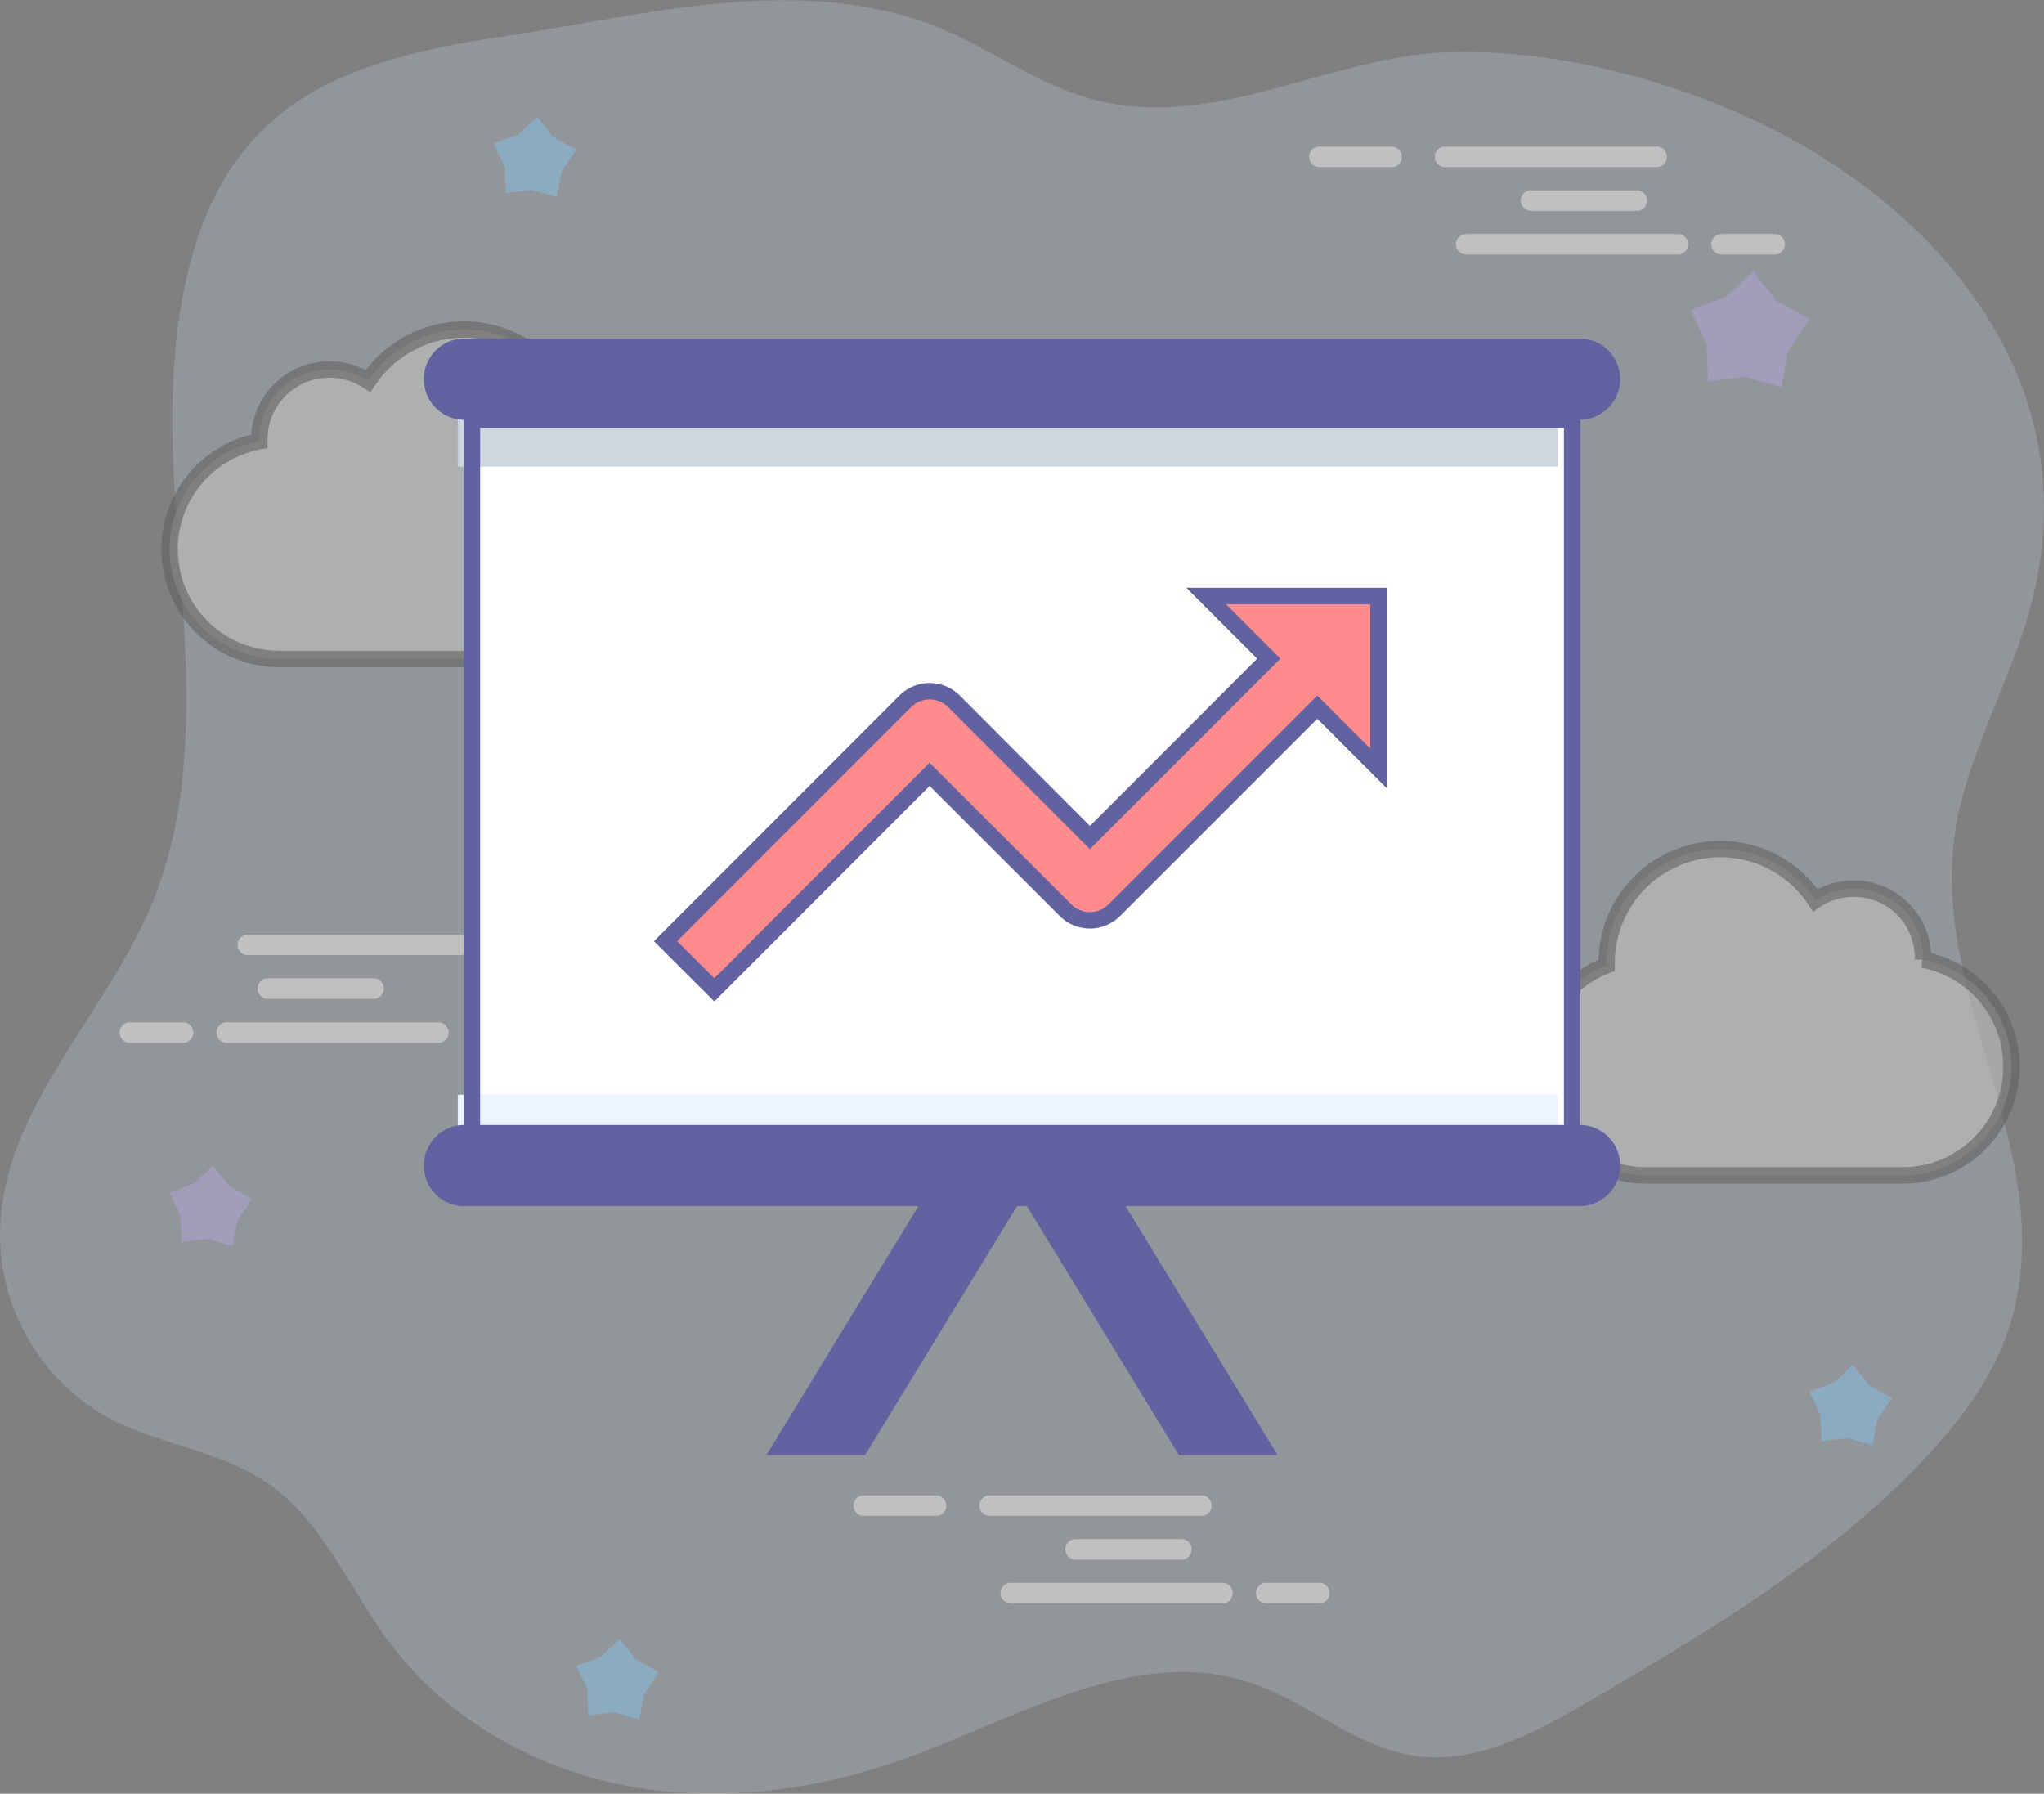 <svg xmlns="http://www.w3.org/2000/svg" viewBox="0 0 248.95 218.44"><rect x="0" y="0" width="248.95" height="218.44" fill="#808080" stroke="none"/><defs><style>.cls-1{opacity:0.5;}.cls-2{fill:#ddebff;opacity:0.4;}.cls-3{fill:#c2b9f3;}.cls-4{fill:#96d6ff;}.cls-5,.cls-6{fill:#fff;}.cls-6{stroke:#444;opacity:0.6;}.cls-6,.cls-9{stroke-miterlimit:10;stroke-width:2px;}.cls-7{fill:#cfd6df;}.cls-8{fill:#ebf4ff;}.cls-9{fill:none;stroke:#6262a0;}.cls-10{fill:#6262a0;}.cls-11{fill:#ff8c8c;}</style></defs><title>Asset 50</title><g id="Layer_2" data-name="Layer 2"><g id="Layer_1-2" data-name="Layer 1"><g class="cls-1"><path class="cls-2" d="M248.42,68.63q-.24,1.56-.6,3.16c-2,9.07-6.83,17.25-9.06,26.26-5.38,21.83,12.26,41.28,6.26,62.57-1.81,6.4-5.84,11.9-10.33,16.71-11.53,12.39-26.23,21.08-40.7,29.6-6.71,3.95-14.07,8-21.71,6.9-7.22-1.07-13.05-6.6-20-8.91-13.86-4.61-28.09,4.17-41.83,9.16-10.84,3.93-22.62,5.54-33.92,3.44S54.45,209.4,47.43,200c-4.84-6.46-8-14.54-14.55-19.18-6-4.26-13.77-4.84-20.16-8.42A25.69,25.69,0,0,1,0,150.33C.08,135.27,12.81,123.84,18.53,110c4.65-11.25,4.56-23.93,3.72-36.12-.95-13.79-2.64-28,.85-41.58,5.32-20.66,20-25.14,38.43-27.9,16.5-2.46,33.73-7.26,50.21-2,7.71,2.45,14.15,8,22.07,9.87,14.49,3.5,28.24-5.43,42.55-5.9,12-.39,24.79,2.71,35.79,7.59C233.36,23.32,252.38,43.09,248.42,68.63Z"/><polygon class="cls-3" points="28.32 151.74 25.27 150.87 22.11 151.26 22 148.09 20.65 145.21 23.63 144.12 25.95 141.94 27.91 144.45 30.7 145.98 28.92 148.62 28.32 151.74"/><polygon class="cls-4" points="67.82 24 64.76 23.13 61.61 23.52 61.49 20.35 60.14 17.47 63.13 16.38 65.45 14.21 67.4 16.71 70.19 18.24 68.41 20.88 67.82 24"/><polygon class="cls-4" points="228.05 176 225 175.13 221.84 175.52 221.73 172.35 220.38 169.47 223.36 168.38 225.68 166.21 227.64 168.71 230.43 170.24 228.65 172.88 228.05 176"/><polygon class="cls-4" points="77.87 209.4 74.81 208.52 71.66 208.92 71.54 205.74 70.19 202.86 73.18 201.78 75.5 199.6 77.45 202.1 80.24 203.64 78.46 206.27 77.87 209.4"/><polygon class="cls-3" points="216.96 47.16 212.56 45.9 208.01 46.47 207.85 41.9 205.9 37.75 210.2 36.18 213.54 33.05 216.36 36.66 220.38 38.86 217.82 42.66 216.96 47.16"/><path class="cls-5" d="M30.19,116.32H56a1.25,1.25,0,0,0,0-2.5H30.19a1.25,1.25,0,0,0,0,2.5Z"/><path class="cls-5" d="M32.62,121.64H45.5a1.25,1.25,0,0,0,0-2.5H32.62a1.25,1.25,0,0,0,0,2.5Z"/><path class="cls-5" d="M62.48,116.32h8.8a1.25,1.25,0,0,0,0-2.5h-8.8a1.25,1.25,0,0,0,0,2.5Z"/><path class="cls-5" d="M15.82,127h6.47a1.25,1.25,0,0,0,0-2.5H15.82a1.25,1.25,0,0,0,0,2.5Z"/><path class="cls-5" d="M27.62,127H53.39a1.25,1.25,0,0,0,0-2.5H27.62a1.25,1.25,0,0,0,0,2.5Z"/><path class="cls-5" d="M146.32,182.11H120.54a1.25,1.25,0,0,0,0,2.5h25.78a1.25,1.25,0,0,0,0-2.5Z"/><path class="cls-5" d="M143.89,187.43H131a1.25,1.25,0,0,0,0,2.5h12.89a1.25,1.25,0,0,0,0-2.5Z"/><path class="cls-5" d="M114,182.11h-8.8a1.25,1.25,0,0,0,0,2.5H114a1.25,1.25,0,0,0,0-2.5Z"/><path class="cls-5" d="M160.69,192.76h-6.47a1.25,1.25,0,0,0,0,2.5h6.47a1.25,1.25,0,0,0,0-2.5Z"/><path class="cls-5" d="M148.89,192.76H123.11a1.25,1.25,0,0,0,0,2.5h25.78a1.25,1.25,0,0,0,0-2.5Z"/><path class="cls-5" d="M201.78,17.85H176a1.25,1.25,0,0,0,0,2.5h25.78a1.25,1.25,0,0,0,0-2.5Z"/><path class="cls-5" d="M199.36,23.18H186.47a1.25,1.25,0,0,0,0,2.5h12.89a1.25,1.25,0,0,0,0-2.5Z"/><path class="cls-5" d="M169.49,17.85h-8.8a1.25,1.25,0,0,0,0,2.5h8.8a1.25,1.25,0,0,0,0-2.5Z"/><path class="cls-5" d="M216.15,28.5h-6.47a1.25,1.25,0,0,0,0,2.5h6.47a1.25,1.25,0,0,0,0-2.5Z"/><path class="cls-5" d="M204.36,28.5H178.58a1.25,1.25,0,0,0,0,2.5h25.78a1.25,1.25,0,0,0,0-2.5Z"/><path class="cls-6" d="M20.65,66.87A13.37,13.37,0,0,0,34,80.25H65.66A13.38,13.38,0,0,0,70.51,54.4v-.3a14,14,0,0,0-25.68-7.69A8.42,8.42,0,0,0,40.11,45a8.51,8.51,0,0,0-8.52,8.52v.22A13.39,13.39,0,0,0,20.65,66.87Z"/><path class="cls-6" d="M234.21,116.87v-.22a8.42,8.42,0,0,0-8.43-8.43,8.34,8.34,0,0,0-4.68,1.42,13.85,13.85,0,0,0-25.42,7.61v.3a13.24,13.24,0,0,0,4.8,25.59h31.31a13.25,13.25,0,0,0,2.41-26.27Z"/></g><rect class="cls-5" x="57.48" y="49.36" width="134" height="90.87"/><rect class="cls-7" x="55.75" y="49.36" width="134" height="7.47"/><rect class="cls-8" x="55.75" y="133.31" width="134" height="7.47"/><rect class="cls-9" x="57.48" y="51.12" width="134" height="90.87"/><polygon class="cls-10" points="155.61 177.21 131.5 137.73 122.75 143.07 143.59 177.21 155.61 177.21"/><polygon class="cls-10" points="105.36 177.21 126.2 143.07 117.45 137.73 93.34 177.21 105.36 177.21"/><path class="cls-10" d="M192.16,41.23H56.79a4.95,4.95,0,1,0,0,9.89H192.16a4.95,4.95,0,1,0,0-9.89Z"/><path class="cls-10" d="M192.16,137H56.79a4.95,4.95,0,1,0,0,9.89H192.16a4.95,4.95,0,1,0,0-9.89Z"/><path class="cls-11" d="M87,120.55,113.22,94.3l16.56,16.55a4.19,4.19,0,0,0,5.93,0l24.73-24.73,7.46,7.46v-21h-21l7.63,7.63L132.75,102,116.19,85.41a4.19,4.19,0,0,0-5.93,0l-29.2,29.21Z"/><path class="cls-9" d="M87,120.55,113.22,94.3l16.56,16.55a4.19,4.19,0,0,0,5.93,0l24.73-24.73,7.46,7.46v-21h-21l7.63,7.63L132.75,102,116.19,85.41a4.19,4.19,0,0,0-5.93,0l-29.2,29.21Z"/></g></g></svg>